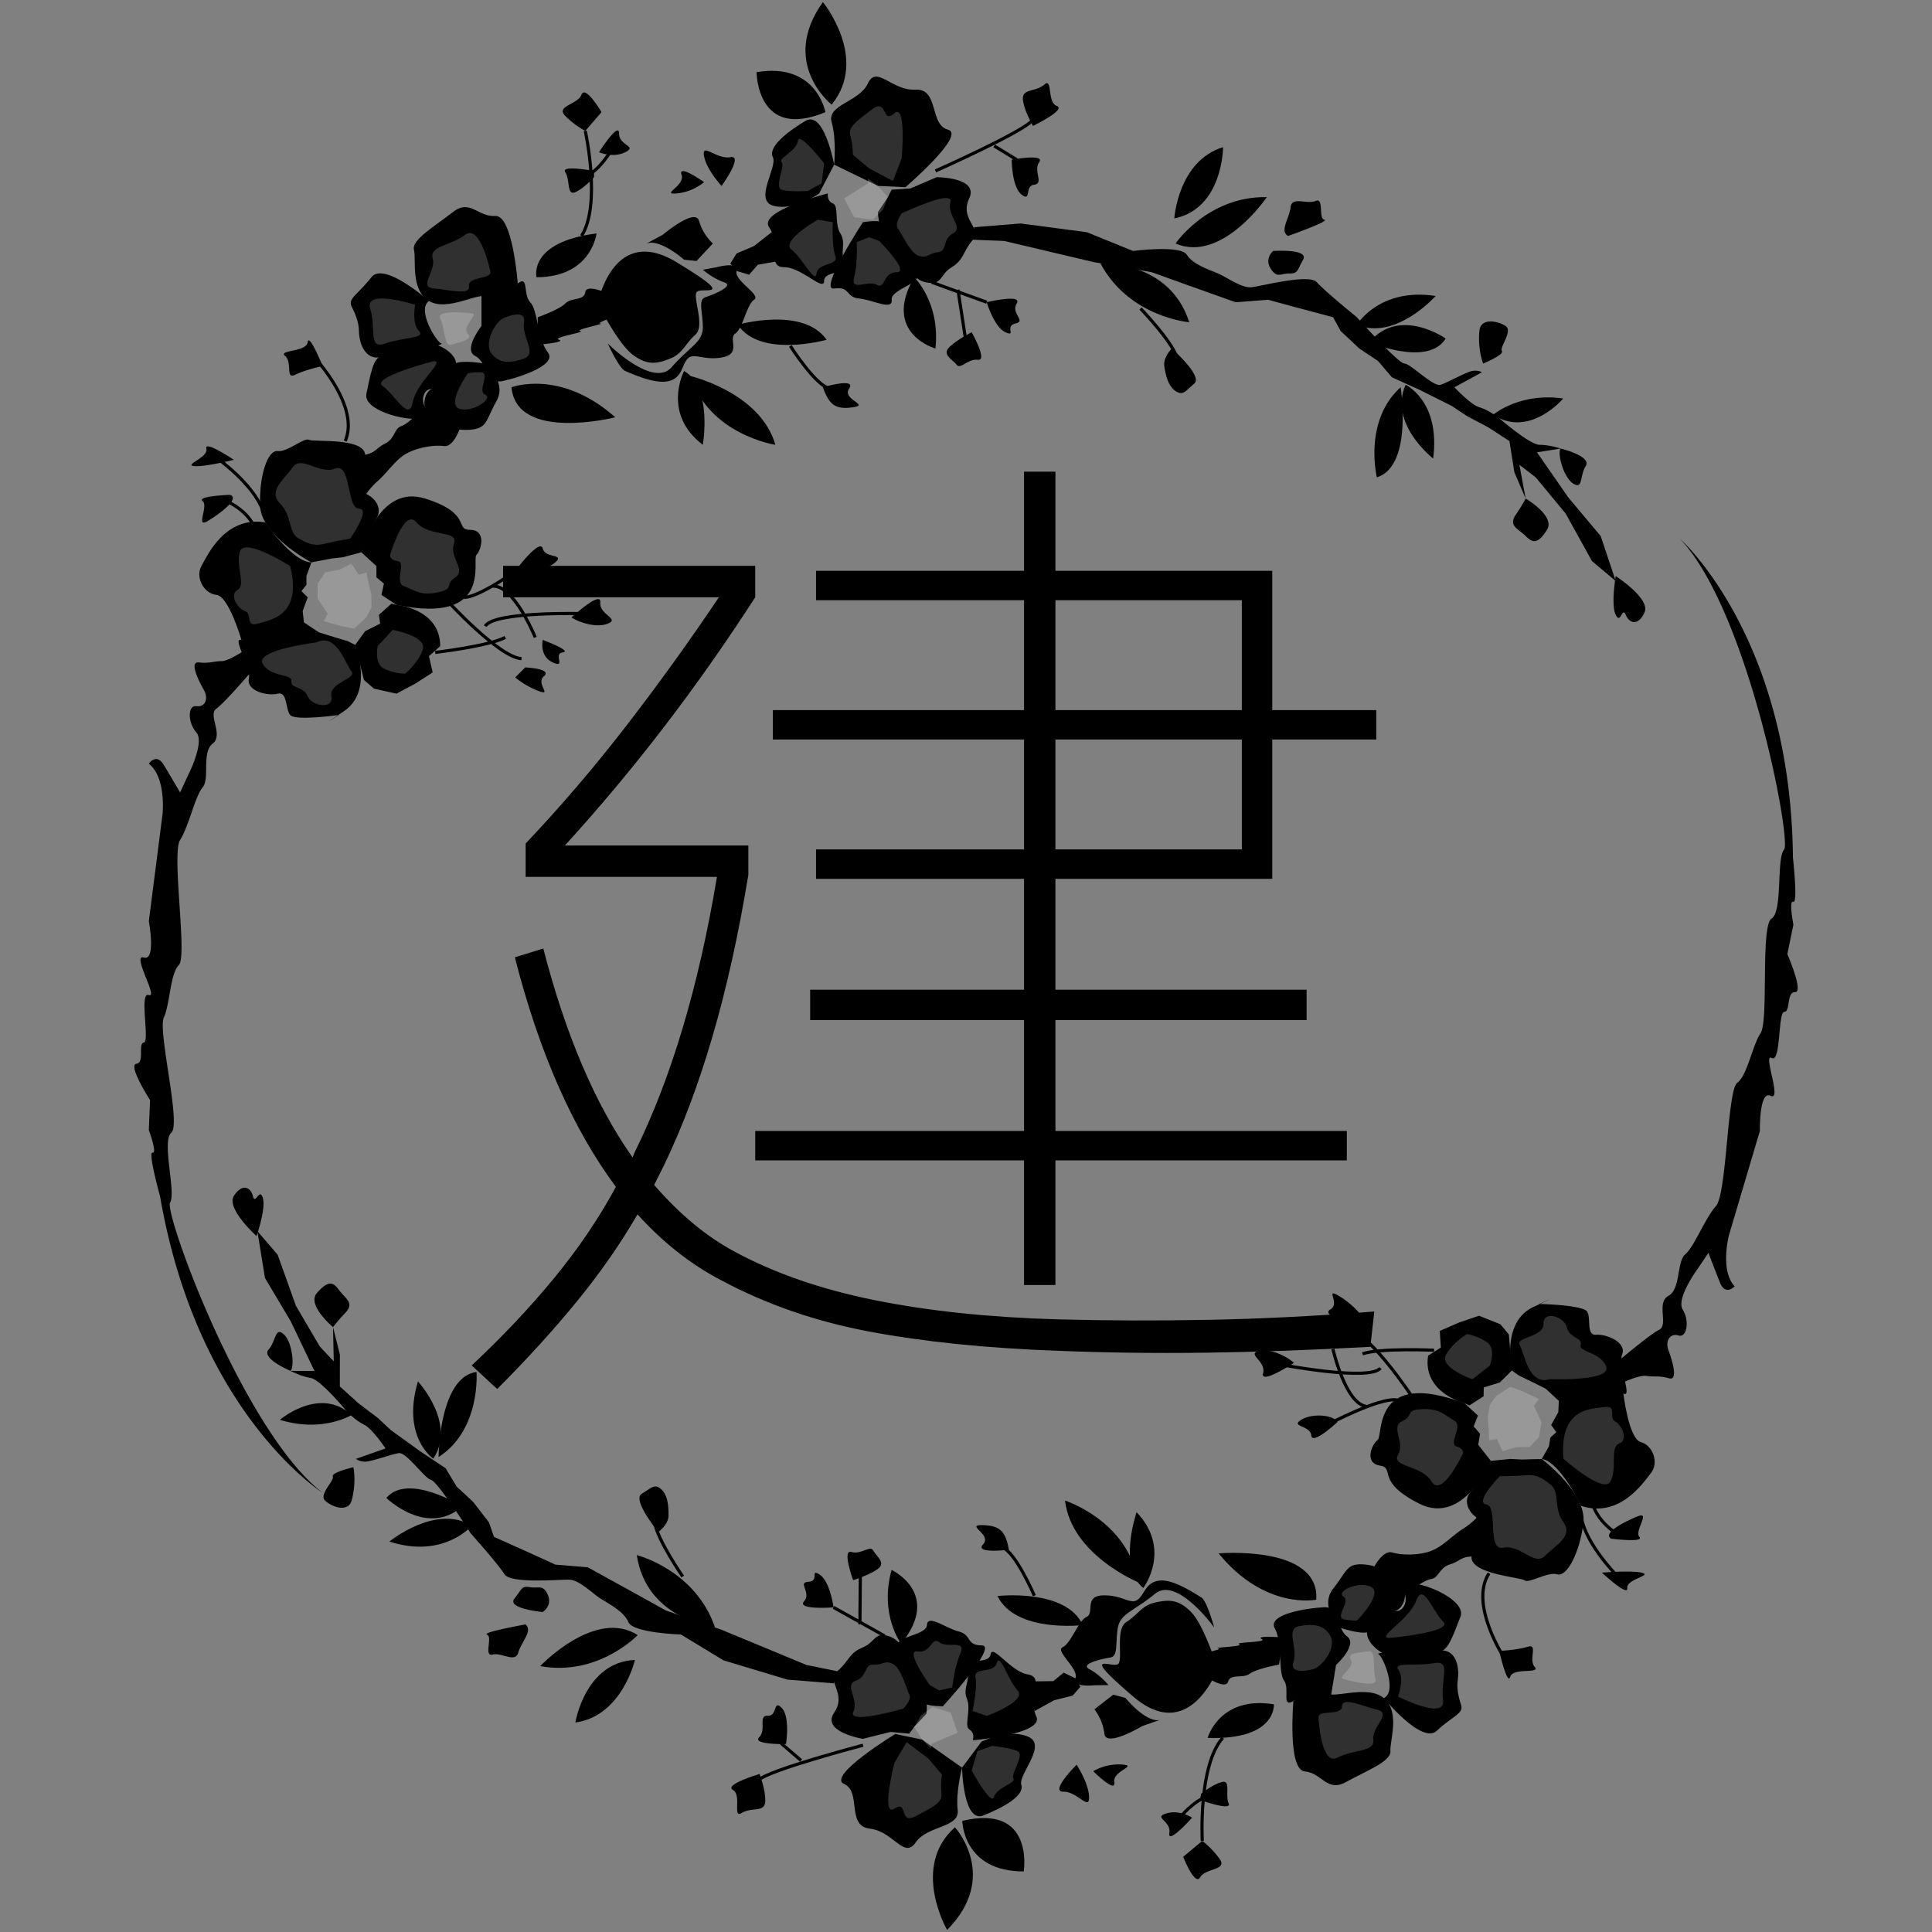 <svg xmlns="http://www.w3.org/2000/svg" height="1024" width="1024">
    <rect width="100%" height="100%" fill="#808080" stroke="none"/>
    <svg viewBox="123.579 -127.579 1584.133 1835.29">
        <g d-rs="1" transform="matrix(0,1,-1,0,1705.711,-125.579)">
            <title>花环</title>
            <path
                d="M522.7 1364.38s-65.33-15.44-51.08-60.59 29.7-27.32 29.7-42.76 19-10.7 23.76-5.94 66.53-16.64 47.52 76l-9.5 14.25-10.7-2.34-5.94 7.12h-10.69z"
                fill="#000000"
            ></path>
            <path
                d="M532.21 1411.9s-25 47.52-53.46 48.7-53.46-7.12-52.27-16.63-13.07-24.94-10.69-29.7-2.38-52.27 14.21-53.45 34.45 4.75 38-2.38 13.07-14.26 22.57-8.32 32.07 14.26 32.07 14.26l4.76 17.82 1.18 10.69z"
                fill="#000000"
            ></path>
            <path
                d="M589.23 1419s29.7 23.75 16.63 59.39c0 0-41.58 11.88-42.76 23.76s-16.64 20.2-27.33 14.26-47.52-22.57-41.58-60.59c0 0 38-26.13 38-43.95l13.07 4.75h8.31l5.94 4.75 5.94-5.94 13.07 4.75z"
                fill="#000000"
            ></path>
            <path
                d="M610.61 1370.32s44-17.82 63 10.69 3.56 4.75 3.56 4.75 5.94 41.58 0 46.33-22.57 2.38-20.2 11.88-2.37 29.7-14.25 27.33-39.2 16.63-36.83 7.12-16.66-59.42-16.66-59.42l9.5-14.26 4.76-15.44 3.56-11.88z"
                fill="#000000"
            ></path>
            <path
                d="M572.6 1331.12s3.56-41.58 39.2-41.58l9.51 10.69 15.44-3.56 10.69 16.63 9.5 17.82-4.75 21.38-8.31 9.5-33.27 8.32-13.06-9.5-7.13-14.26-8.32 1.19-10.69-11.88z"
                fill="#000000"
            ></path>
            <g opacity=".19" fill="#fff">
                <path
                    d="M544.09 1366.76l-10.69 7.12 5.94 11.88 2.37 13.07 10.69 7.13h14.26l14.25-9.51 7.13 3.57 4.75-16.63 2.38-11.88-10.69-11.88-9.5-4.75H563.1l-9.51 2.37-11.88 2.38 2.38 7.13zM509.64 1375.07s-28.51-20.19-28.51-8.31-44 7.12-38 22.57-13.07 32.07-1.19 40.39 22.57 23.76 34.45 11.88 27.33-7.13 33.27-17.82 7.12-15.45 4.75-25-4.77-23.71-4.77-23.71zM525.08 1337.06s-45.14-13.07-30.89-25 7.13-40.39 20.2-35.64 25-11.88 32.07-1.19 10.7 0 14.26 16.63-2.38 22.57-5.94 32.08-22.57-2.38-23.76 5.94-5.94 7.18-5.94 7.18zM596.36 1334.68s5.94-33.26 19-28.51 22.57 16.63 22.57 16.63 0 10.69-4.75 20.2-21.39 5.94-21.39 5.94zM608.24 1407.15s7.13 58.21 20.19 51.08 9.51-28.51 16.64-27.32 4.75-11.88 14.25-15.45 13.07-25 0-22.57-16.63-25-23.76-19-36.83 14.25-27.32 33.26zM535.77 1432.09s-27.32 42.77-14.25 47.52 32.07-5.94 36.82 2.38 17.82 0 20.2-7.13 15.44 0 11.88-11.88-7.13-42.77-54.65-30.89z"
                ></path>
            </g>
            <path
                d="M283.92 1300.23s-38 42.77-22.57 54.65 20.2 22.57 27.33 19 15.44-7.12 23.75-7.12 22.58-3.57 24.95-14.26-11.88-68.9-13.07-64.15-32.07 23.76-40.39 11.88z"
                fill="#000000"
            ></path>
            <path
                d="M267.29 1215.88s-65.34 4.76-64.15 21.39-16.63 23.76-3.56 40.39 26.13 39.2 35.64 36.82 38 3.57 48.7-14.25-9.5-48.71-3.56-54.65-13.07-29.7-13.07-29.7z"
                fill="#000000"
            ></path>
            <path
                d="M307.68 1250.33s22.57 17.82 28.51 5.94 27.33-9.5 23.76-26.13-15.44-52.27-27.32-42.77-40.39 9.51-47.52 16.63-26.13 1.19-17.82 11.88-1.19 34.45 11.88 34.45zM325.5 1293.1s9.51-28.51 29.7-15.44 5.94 22.57 17.82 27.32 20.2-11.88 22.57 3.56-8.31 54.65-23.76 51.09-35.64-5.94-35.64-15.45-10.69-51.08-10.69-51.08z"
                fill="#000000"
            ></path>
            <path
                d="M343.32 1248s16.68-22.61 35.68-11.92 26.14 8.31 27.32 26.13-8.32 34.46-14.32 39.21-21.38 4.75-24.95-4.75-20.19-14.26-23.76-21.39.03-27.28.03-27.28z"
                fill="#000000"
            ></path>
            <g opacity=".19" fill="#fff">
                <path
                    d="M295.8 1258.65s-4.75 35.64 4.76 30.89 27.32-3.57 24.94-10.69-4.75-21.39-10.69-15.45-17.81-9.5-19.01-4.75zM255.41 1242s-45.14 9.5-34.45 23.76 10.69 34.45 22.57 30.89 27.33 14.25 28.51-1.19 7.13-34.45-2.37-33.27-5.94-22.55-14.26-20.19zM300.56 1230.14s-10.7-22.57 3.56-20.2 29.7-13.06 34.45 0 4.75 23.76-4.75 30.89-28.51-2.38-33.26-10.69zM287.49 1313.3s-15.45 48.7 3.56 42.76 39.2 2.38 33.26-14.25-4.75-39.21-11.88-32.08-24.94 3.57-24.94 3.57zM341 1295.48s15.44 60.58 23.76 48.7 34.45-24.94 15.44-28.51-39.2-30.88-39.2-20.19zM352.83 1263.4s28.51 20.2 33.26 8.32-9.51-33.27-13.07-25-21.38-5.94-21.38 4.75 1.19 11.93 1.19 11.93z"
                ></path>
            </g>
            <path
                d="M261.35 1198.06s-33.26 8.32-41.58-57c0-.06 41.58 4.73 41.58 57zM365.89 1221.82s-17.82-46.33 28.51-98.6c0 0 23.76 93.85-28.51 98.6zM306.49 1006.8s-17.81-61.8 14.26-84.34c0 0 17.82 62.96-14.26 84.34zM355.2 1051.94s15.45-66.52 65.34-80.78c0 0-9.54 62.96-65.34 80.78z"
                fill="#000000"
            ></path>
            <path d="M420.54 1040.06s-54.65-9.5-70.09 17.82c0 0 40.39 21.39 70.09-17.82zM104.54 923.64S57 932 66.53 989c0 0 65.33 0 38.01-65.36z" fill="#000000"></path>
            <path
                d="M0 926s53.46-43.95 97.41-8.32c0 .02-39.2 49.92-97.41 8.32zM261.35 839.3s23.76-24.95 67.72-20.2c0 0-14.26 51.09-67.72 20.2zM248.28 662.29S244.72 597 304.12 578c0 0-4.75 57-55.84 84.29zM205.52 592.2s-54.65-3.56-67.72-46.33c0 0 58.2 0 67.72 46.33zM229.28 591s-45.15-30.88-44-86.72c.04.01 63 42.78 44 86.72zM306.49 418.76s-35.63-21.38-27.32-74.84c0 0 42.77 38.01 27.32 74.84z"
                fill="#000000"
            ></path>
            <path d="M323.13 406.88s23.76-55.84-3.57-72.47c0 0-30.88 43.96 3.57 72.47zM363.52 372.43s15.44-33.26 70.09-26.14c0 0-33.27 42.77-70.09 26.14z" fill="#000000"></path>
            <path
                d="M451.43 399.75s-53.43 13.07-85.54-22.57c0 0 74.85-11.88 85.54 22.57zM343.32 298.77S335 278.58 331.44 281s-19-10.69-23.76-3.56-8.31 23.76 4.75 24.95 24.95-1.24 30.89-3.62zM424.1 225.12s7.13-29.7 16.64-23.76 22.57 2.38 16.63 11.88-29.7 15.44-33.27 11.88zM471.62 258.38s16.63-28.51 29.7-20.19 13.07 13.07 5.94 20.19-9.5 16.64-20.19 9.51a170.22 170.22 0 0 0-15.45-9.51zM545.28 172.85s21.38-33.26 34.45-27.32 10.69 14.25 2.37 17.82 9.51 4.75 0 9.5-36.82 0-36.82 0zM392 289.27s-21.38-24.95-15.45-66.53c.03 0 38.05 32.08 15.45 66.53zM222.15 484.1s-14.26-40.39-15.44-34.45-21.39 0-17.82 8.31-4.76 22.57 5.94 23.76 22.57 10.69 27.32 2.38zM236.41 498.35s-2.38-34.45 8.31-28.51 13.07 4.75 13.07 13.07 4.75 11.88-4.75 17.82-16.63-2.38-16.63-2.38zM329.07 594.58s26.13-29.7 33.26-21.39 11.88 10.7 7.13 17.82-15.45 9.51-23.76 10.7-16.63-7.13-16.63-7.13zM117.61 726.44s-15.45-32.07-19-22.57-27.32 3.56-20.19 11.88S82 737.13 92.66 736s24.95-9.56 24.95-9.56zM149.68 746.64s-5.94-32.08 2.38-26.14 20.19-4.75 21.38 4.75 16.63 2.38 9.51 11.88-33.27 9.51-33.27 9.51zM285.11 770.4s-8.31-34.4 1.19-28.51 16.63-9.51 19 1.18 13.06-1.18 8.31 9.51-28.5 17.82-28.5 17.82zM313.62 784.65s27.33-15.44 26.14-5.94 9.5 16.63 4.75 20.2-9.51 14.25-16.63 7.09-14.26-21.35-14.26-21.35z"
                fill="#000000"
            ></path>
            <path
                d="M160.38 819.1s-38-85.53-48.71-92.66M149.68 741.89l-13.06 21.38M285.11 770.4l-19.01 52.27M319.56 790.59l-46.33 7.13"
                fill="none"
                stroke="#000"
                stroke-miterlimit="10"
                stroke-width="3"
            ></path>
            <path
                d="M236.41 631.4s-5.94-45.14 3.56-51.08 14.25-21.38 17.82-29.7 14.25-22.57 13.07-32.07-13.07-54.65-4.76-61.78 33.27-38 33.27-38 43.95-39.2 43.95-45.14 22.57-27.33 20.2-34.45-11.88-23.76-13.07-29.7 1.19-9.51 1.19-9.51l14.25 26.14s16.63-15.45 19-23.76 9.5-17.82 9.5-17.82 26.14-29.7 26.14-39.2 3.56-20.2 3.56-20.2l3.57 22.57 42.77-29.7 36.83-30.88L550 172.85l-19 22.57-45.14 25-34.45 28.51-11.88 15.44 32.07-5.94-24.95 10.7-29.65 4.7L403.91 294l-10.69 20.2-9.51 14.25-15.44 30.89-11.88 26.16L341 398.56l-11.88 17.82-16.69 17.82-13.06 7.13-9.51 35.67-7.12 26.13 2.37 30.87-17.82 49.9-10.69 29.7-5.94 33.26-3.56 21.38-20.2 85.54-1.19 29.69-11.88-1.18-3.56-44 8.32-63z"
                fill="#000000"
            ></path>
            <path d="M291.05 624.28s30.89-29.7 46.33-34.45" fill="none" stroke="#000" stroke-miterlimit="10" stroke-width="3"></path>
            <path
                d="M154.44 915.33s-52.28 9.5-41.58 27.32 24.94 35.64 34.45 30.89 41.58 19 46.33-1.19-11.88-42.77-11.88-42.77zM175.82 847.61s-49.9-58.21-54.65-40.39-39.2 8.32-38 30.89-23.76 36.83-5.94 45.14S97.41 922.46 114 917.7s40.4-2.37 40.4-2.37l20.19-41.58z"
                fill="#000000"
            ></path>
            <path
                d="M177 842.86l-10.69-24.94s0-40.4 20.19-30.89 28.5-13.03 39.21-3.57 19 8.32 26.14 20.2 17.82 8.32 14.25 25-32.07 24.94-38 34.45-28.51 10.69-28.51 10.69l-14.26-9.5-7.13-3.57z"
                fill="#000000"
            ></path>
            <path d="M209.08 888s65.34 42.76 63 27.32 8.32-10.69 9.51-23.76 11.88-32.08 1.19-30.89-16.68-34.44-26.18-21.37-45.14 23.76-47.52 29.7 0 19 0 19z" fill="#000000"></path>
            <path
                d="M181.76 921.27s16.63 66.52 32.07 55.83 38 2.38 38-14.25 23.76-38 13.07-38-5.9-26.15-16.62-20.21-19-1.19-28.51 4.75-26.13 1.19-28.51 7.13-9.5 4.75-9.5 4.75zM286.3 1139.85s-76-14.25-39.2-74.84 22.57-22.57 28.51-19 32.07-8.31 40.39 1.19 17.82 11.88 22.57 23.76 7.13 21.39-3.56 35.64-48.71 33.25-48.71 33.25zM221 1078.08s-26.13-30.89-13.07-34.45a48.11 48.11 0 0 0 21.39-13.07l16.59 15.44-1.19 11.88s-20.19 22.58-15.44 35.64z"
                fill="#000000"
            ></path>
            <path
                d="M251.85 1027s-5.94-21.39 3.56-19 22.57-23.76 27.33-16.63 27.32 10.69 32.07 17.82 19-5.94 22.57 11.88-4.75 27.32 1.19 33.26 17.82 4.75 21.38 17.82-7.12 35.64-9.5 41.58-26.14 16.63-26.14 16.63 42.77-42.77 22.58-60.59-23.76-29.7-38-29.7-26.13 4.76-28.51-2.37-10.69-28.51-14.26-17.82-11.88 20.19-11.88 20.19zM365.89 926s-9.5-32.08 1.19-24.95 15.44-20.19 17.82-3.56-2.38 22.59-19.01 28.51zM174.63 1022.25s-29.7-21.39-27.32-8.32-14.26 27.32-1.19 25 28.51-16.68 28.51-16.68zM171.07 1038.88s-17.82 24.94-7.13 21.38 19 20.2 17.82 4.75a48.61 48.61 0 0 0-10.69-26.13z"
                fill="#000000"
            ></path>
            <path d="M326.69 956.91s39.2-24.95 40.39-38" fill="none" stroke="#000" stroke-miterlimit="10" stroke-width="3"></path>
            <path
                d="M218.59 974.73l13.06 16.63 7.13 16.63 9.5 5.94 7.13-5.94 3.57-11.88-9.51-8.32-3.56-20.19-9.5-3.57-17.82 10.7zM142.56 1138.67s-29.7-19-17.82-19 11.88-17.82 17.82-5.94 0 24.94 0 24.94zM104.54 1136.29s-26.13 15.44-16.63 19 10.69 24.94 20.19 15.44a81.82 81.82 0 0 0 14.26-19zM160.38 1143.42s-5.94 32.07 1.18 27.32 22.57-1.19 19-9.5-14.25-17.82-14.25-17.82z"
                fill="#000000"
            ></path>
            <path d="M122.36 1151.73s70.09-15.44 99.79 3.57M140.18 1126.79s19 10.69 24.95 23.76" fill="none" stroke="#000" stroke-miterlimit="10" stroke-width="3"></path>
            <path
                d="M276.8 1130.35s-9.51 20.2-1.19 21.38 4.75 13.07 10.69 19 13.07 26.14 13.07 26.14h26.13s-2.37-27.33-4.75-20.2-7.13-26.13-8.32-20.19-7.12-25-7.12-19-9.51-22.57-10.69-17.82-15.45 0-16.64 4.75a33.49 33.49 0 0 0-1.18 5.94zM403.91 1270.53s19 5.94 17.82 15.44 1.19 25 7.13 35.64 17.81 17.82 26.13 27.33a65.6 65.6 0 0 0 17.82 14.25l-21.38 8.32s-19 0-21.39-10.69-5.94-9.51-10.69-19-14.25-8.32-16.63-15.45-16.63-20.19-16.63-20.19l4.75-19zM633.19 1466.54s32.07 27.33 38 35.64 24.95-7.12 33.26 3.57 33.27 2.37 41.58 9.5 36.83 13.07 49.9 21.38 110.48-7.12 118.79 1.19 36.83 8.32 49.9 14.26 101-16.63 109.29-7.13 57-4.75 66.53 1.19 218.58-70.09 275.6-144.93c0 0-74.84 118.79-281.54 154.43 0 0-42.77 11.88-41.58 7.13s-21.39 3.56-21.39 3.56l-28.51-1.18s-33.26 21.38-34.45 13.06-19-1.19-20.19-7.12-48.71 4.75-45.15-4.76-39.2 16.63-35.63 4.76-34.46-4.76-34.46-4.76L771 1553.27s-34.45-3.57-47.52 13.06c0 0-10.69-7.12 1.19-14.25s26.13-15.45 26.13-15.45l-15.44-7.12s-32.07-16.64-41.58-8.32-26.13 8.32-24.95 0-7.12-11.88-15.44-7.13-27.32 14.26-26.13 4.75-1.19-14.25-1.19-21.38-10.69-22.57-10.69-22.57zM535.77 1214.7s-26.13-20.2-16.63-22.58 4.75-21.38 13.07-11.88 9.5 29.7 3.56 34.46zM584.48 1164.8s-26.14-28.51-14.26-27.32 15.45-19 20.2-7.13-2.42 29.7-5.94 34.45zM345.7 1401.21s-32.08 13.06-22.57 14.25 7.12 28.51 13.06 21.38 22.58 0 17.82-9.5-8.31-26.13-8.31-26.13zM434.8 1485.55s-19 28.51-10.7 26.14 15.45 21.38 16.64 11.88-5.94-38.02-5.94-38.02zM468.06 1489.12s1.19 32.07 5.94 26.13 26.13 7.13 19-4.75-21.38-30.89-24.94-21.38z"
                fill="#000000"
            ></path>
            <path
                d="M339.76 1407.15s45.14-41.58 77.22-27.33M532.21 1206.38s33.26 43.95 33.26 60.59M580.91 1152.92s-2.37 85.53 11.88 93.85M603.49 1199.25s-49.9 20.2-48.71 40.39M567.85 1283.6s54.64-49.9 55.83-71.28M617.74 1294.29s-5.94-51.08-14.25-66.53"
                fill="none"
                stroke="#000"
                stroke-miterlimit="10"
                stroke-width="3"
            ></path>
            <path
                d="M605.86 1192.12s10.69-28.51 11.88-19 15.45-3.57 9.51 9.5-21.39 9.5-21.39 9.5zM632 1208.76s1.19-26.14 8.31-17.82 19-8.32 14.26 4.75a79.17 79.17 0 0 1-13.07 22.57z"
                fill="#000000"
            ></path>
            <path d="M433.61 1501s23.76-33.27 48.7-42.77M474 1492.68s8.31-20.2 26.13-27.32" fill="none" stroke="#000" stroke-miterlimit="10" stroke-width="3"></path>
            <g opacity=".19" fill="#fff">
                <path
                    d="M172.25 883.25l14.26 22.58 17.82-9.51 2.38-17.82-9.51-9.5-11.88-4.75-10.69 9.5-7.13 9.5h4.75zM148.5 851.18s-53.46-4.75-42.77 7.13-15.44 5.94-3.57 21.38 16.64 22.57 25 20.19a75.34 75.34 0 0 1 17.82-2.37L158 882.07l11.88-22.58zM200.77 851.18s-23.76-49.9-10.7-46.33 23.76-13.07 29.7-2.38 16.64 4.75 17.82 14.26 5.94 9.5 3.57 17.82-21.39 16.63-26.16 20.19-14.23-3.56-14.23-3.56zM153.25 924.83s-30.89 23.76-21.39 24.95 16.64 19 20.2 15.44 23.76 7.13 26.13 0 1.19-24.94 1.19-24.94l-7.13-13.07zM206.71 930.77s20.19 35.64 28.51 25 33.26-22.57 22.57-23.76-7.13-21.38-16.63-17.82-32.08 2.38-32.08 2.38zM226.9 872.56s29.7-29.7 29.7-16.63 16.63 10.69 11.88 19 7.13 24.94-7.13 21.38-33.26-2.38-33.26-2.38l-4.75-11.87z"
                ></path>
            </g>
            <path
                d="M1385.7 291.49s62 25.73 40.7 68-33.7 22.2-36.18 37.45-20.47 7.5-24.4 2.05-68.33 5.74-34.7-82.67l11.66-12.55 10.18 4.06 7-6.08 10.56 1.71z"
                fill="#000000"
            ></path>
            <path
                d="M1384 243.06s32.25-42.9 60.58-39.49 51.62 15.61 48.92 24.8 8.9 26.72 5.79 31-6 52-22.65 50.48-33.24-10.22-37.9-3.76-15.19 12-23.62 4.59-29.37-19.22-29.37-19.22l-1.83-18.35.54-10.74z"
                fill="#000000"
            ></path>
            <path
                d="M1328.81 226.88s-25.5-28.22-6.89-61.3c0 0 42.95-5.05 46-16.59s19.65-17.26 29.25-9.69 43.28 29.91 31.32 66.48c0 0-41.71 19.69-44.57 37.28l-12.14-6.78-8.21-1.34-5.1-5.64-6.81 4.91-12.14-6.79z"
                fill="#000000"
            ></path>
            <path
                d="M1299.89 271.52s-46.25 10.54-60.44-20.65-2.75-5.27-2.75-5.27.81-42 7.43-45.73 22.66 1.28 21.84-8.48 7.11-28.93 18.46-24.68 41.36-10.13 37.49-1.13 6.89 61.3 6.89 61.3l-11.67 12.54-7.14 14.48-5.42 11.16z"
                fill="#000000"
            ></path>
            <path
                d="M1331.12 316.32s-10.19 40.46-45.37 34.75l-7.66-12.07-15.82 1-7.88-18.13-6.53-19.12 8.13-20.34 9.73-8.05 34.17-2.87 11.37 11.51 4.75 15.21 8.4.17 8.64 13.44z"
                fill="#000000"
            ></path>
            <g opacity=".19" fill="#fff">
                <path
                    d="M1364.98 285.71l11.69-5.32-3.95-12.67-.25-13.28-9.41-8.75-14.07-2.29-15.6 7.09-6.46-4.66-7.36 15.65-4.25 11.35 8.65 13.44 8.61 6.21 11.73 1.91 9.76-.82 12.11-.44-1.2-7.42zM1400.32 283s24.9 24.51 26.8 12.79 44.53 0 41.15-16.18 18-29.56 7.65-39.68-18.47-27.07-32.1-17.25-28.11 2.65-35.69 12.25-9.51 14.1-8.69 23.86.88 24.21.88 24.21zM1379 318.08s42.46 20.14 26.49 29.58-13.52 38.72-25.66 31.94-26.53 7.72-31.85-4-10.55-1.71-11.4-18.7 6-21.9 11-30.71 21.9 6 24.41-2 7.01-6.11 7.01-6.11zM1308.24 309s-11.2 31.88-23.34 25.09-19.61-20-19.61-20 1.72-10.55 7.93-19.17 22.06-2.43 22.06-2.43zM1308.14 235.55s2.3-58.6-11.74-53.66-14 26.62-20.8 24.3-6.59 11-16.55 13-16.9 22.53-3.62 22.28 12.41 27.29 20.4 22.57 38.64-8.2 32.31-28.49zM1383.67 222.56s33.83-37.83 21.7-44.62-32.62.72-36-8.25-17.59-2.86-21.08 3.79-15.24-2.48-13.63 9.82.2 43.36 49.01 39.26z"
                ></path>
            </g>
            <path
                d="M1611.1 393.12s44.38-36.11 31-50.31-16.31-25.52-23.92-23.15-16.38 4.56-24.59 3.23-22.85-.11-26.91 10.06.67 69.92 2.6 65.42 35.51-18.31 41.82-5.25z"
                fill="#000000"
            ></path>
            <path
                d="M1614 479.05s65.25 5.79 66.75-10.82 20.23-20.78 10-39.29-19.51-42.89-29.27-42.07-37-9.62-50.36 6.25 1.56 49.61-5.26 54.51 8.14 31.42 8.14 31.42z"
                fill="#000000"
            ></path>
            <path
                d="M1579.64 438.56s-19.42-21.21-27.19-10.44-28.49 5-27.65 22 6.86 54.07 20.11 46.59 41.39-2.9 49.57-8.79 26 3 19.5-8.86 6.7-33.82-6.2-35.91zM1568.91 393.49s-14 26.62-31.79 10.48-2.24-23.24-13.2-29.83-21.84 8.48-21.71-7.14 17-52.61 31.65-46.61 34.22 11.58 32.7 21 2.35 52.1 2.35 52.1z"
                fill="#000000"
            ></path>
            <path
                d="M1544.08 435.19s-20 19.61-37.08 6-24.47-12.4-22.78-30.18 13.74-32.67 20.36-36.4 21.87-1.26 23.86 8.69 17.65 17.31 20 24.92-4.36 26.97-4.36 26.97z"
                fill="#000000"
            ></path>
            <g opacity=".19" fill="#fff">
                <path
                    d="M1592.7 432.26s10.41-34.42.26-31.25-27.54-.87-26.34 6.55 1.26 21.87 8.08 17 16.06 12.2 18 7.7zM1629.9 455.16s46.08-2.14 37.81-17.93-5-35.72-17.32-34.11-24.68-18.45-28.33-3.4-12.56 32.86-3 33.21 2.25 23.24 10.84 22.23zM1583.43 459.64s6.93 24-6.76 19.36-31.41 8.13-34-5.53-.88-24.21 9.65-29.72 27.76 6.92 31.11 15.89zM1609.67 379.65s23.06-45.59 3.35-42.78-38.31-8.64-35.12 8.73-1.6 39.46 6.58 33.57 25.19.48 25.19.48zM1554.05 388.67s-5.52-62.28-15.64-51.89-38 19.09-19.81 25.66 33.73 36.78 35.45 26.23zM1537.18 418.42s-24.9-24.51-31.5-13.55 4 34.36 8.89 26.72 20.16 9.3 21.87-1.26.74-11.91.74-11.91z"
                ></path>
            </g>
            <path
                d="M1617 497.59s34.17-2.87 31.89 62.95c-.02 0-40.3-11.36-31.89-62.95zM1517.61 457.36s10.15 48.59-44 92.75c.03 0-8.36-96.45 44-92.75zM1541.73 679.13s7.68 63.83-27.6 81c0-.04-7.49-65.04 27.6-81zM1500.9 626.75s-25.9 63.19-77.45 69.25c0 0 19.48-60.62 77.45-69.25z"
                fill="#000000"
            ></path>
            <path d="M1434.5 628s52.42 18.15 72-6.35c.04 0-36.39-27.58-72 6.35zM1727.73 793.61s48.23-.58 48-58.39c0 0-64.49-10.48-48 58.39z" fill="#000000"></path>
            <path
                d="M1831.29 808s-59.81 34.81-97.48-7.42c0 .04 46.7-42.92 97.48 7.42zM1559.41 851.7s-27.45 20.82-70.07 9.07c0 0 22.26-48.13 70.07-9.07zM1543.91 1028.51s-7 65.07-68.65 74.3c0 0 13.84-55.52 68.65-74.3zM1574.87 1104.56s53.37 12.28 59.41 56.59c0 0-57.46-9.34-59.41-56.59zM1551.23 1101.92s39.6 37.73 29.47 92.65c0 0-55.28-52.32-29.47-92.65zM1447.38 1259.55s31.74 26.83 15 78.26c-.04 0-36.16-44.39-15-78.26z"
                fill="#000000"
            ></path>
            <path d="M1429.05 1268.61s-32.41 51.3-8.11 72.1c0 0 37.54-38.43 8.11-72.1zM1383.66 1296.13s-20.58 30.36-73.38 14.55c0 0 39.72-36.87 73.38-14.55z" fill="#000000"></path>
            <path
                d="M1301.27 1255.06s54.86-4.32 80.81 36c0 0-75.78-.28-80.81-36zM1391.77 1372.07s5 21.27 8.87 19.5 17 13.6 22.88 7.33 12-22.12-.69-25.39-24.83-2.83-31.06-1.44zM1300.22 1431.81s-11.8 28.17-20.23 20.78-21.9-6-14.51-14.39 31.79-10.48 34.74-6.39zM1258.65 1391.35s-21 25.47-32.55 15.17-10.8-15-2.62-20.89 12-14.89 21.46-6.14a168.34 168.34 0 0 0 13.71 11.86zM1172.23 1464s-26.44 29.4-38.39 21.44-8.26-15.79.52-18-8.62-6.22 1.52-9.38 36.35 5.94 36.35 5.94zM1342.17 1373.64s17.11 28 4.57 68.14c0 0-32.37-37.78-4.57-68.14zM1541.11 1208.59s7.59 42.16 9.72 36.49 21.1 3.43 18.92-5.35 8.31-21.52-2-24.41-20.61-14.17-26.64-6.73zM1529.33 1192.24s-3.18 34.38-12.78 26.8-12.14-6.78-10.81-15-2.78-12.49 7.55-16.83 16.04 5.03 16.04 5.03zM1453.31 1082.39s-30.56 25.12-36.26 15.77-10-12.46-4.18-18.73 16.77-6.91 25.17-6.75 15.27 9.71 15.27 9.71zM1683.19 986.16s10.09 34.14 15.13 25.33 27.55.87 21.84-8.48-.08-21.68-10.83-22.22-26.14 5.37-26.14 5.37zM1654.77 961.08s.71 32.62-6.54 25.42-20.7 1.45-20.35-8.12-16-5-7.47-13.25 34.36-4.05 34.36-4.05zM1524.91 915.9s2.68 35.34-5.75 28-17.94 6.71-18.57-4.22-13.09-.92-6.69-10.72 31.01-13.06 31.01-13.06zM1499.05 897.26s-29.45 10.85-26.75 1.66-6.71-17.94-1.45-20.69 11.67-12.55 17.56-4.37 10.64 23.4 10.64 23.4z"
                fill="#000000"
            ></path>
            <path
                d="M1655.84 887.84s23.8 90.53 33.21 99.28M1654 965.77l16.33-19.01M1524.91 915.9l27.14-48.54M1494.14 890.44l46.88.4"
                fill="none"
                stroke="#000"
                stroke-miterlimit="10"
                stroke-width="3"
            ></path>
            <path
                d="M1550.68 1060.91s-1.38 45.51-11.72 49.85-17.5 18.81-22.35 26.45-17.69 20-18 29.56 4.13 56-5.22 61.74-38.93 32.18-38.93 32.18-49.67 31.65-50.63 37.51-26.66 23.35-25.46 30.76 7.91 25.36 8.13 31.41-2.69 9.19-2.69 9.19l-9.88-28.08s-18.9 12.58-22.58 20.4-12.24 16.07-12.24 16.07-30.56 25.12-32.08 34.5-6.76 19.36-6.76 19.36l.1-22.85-47 22.45L1212 1456l-44.5 7.21 22.38-19.23 48.56-17.38 38.58-22.62 14.21-13.33-32.62.71 26.34-6.55 30.08.08 16.14-17.84 13.79-18.22 11.67-12.54 20.2-28 15.92-23.89 17.34-10.42 14.59-15.69 19.27-14.92 14-4.93 15.1-33.66 11.23-24.65 2.61-30.87 25.6-46.39 15.32-27.59 11.2-31.88 6.94-20.54 33.66-81.18 5.94-29.13 11.54 3.08-3.54 44-18.31 60.81z"
                fill="#000000"
            ></path>
            <path d="M1495.6 1059.17s-35.26 24.36-51.26 26.57" fill="none" stroke="#000" stroke-miterlimit="10" stroke-width="3"></path>
            <path
                d="M1677.14 793.82s53.12-1 45.43-20.3-18.91-39.18-29-36-38-25.43-45.92-6.26 4.86 44.12 4.86 44.12zM1645.17 857.22s39.91 65.46 47.46 48.64 40-1.92 42.48-24.39 29.36-32.54 13.1-43.6-13.64-41.94-30.82-39.92-40.25-4.13-40.25-4.13l-26.6 37.8z"
                fill="#000000"
            ></path>
            <path
                d="M1643.24 861.72l6.55 26.34s-6.48 39.87-24.89 27.25-30.24 8.32-39.27-2.78-17.43-11.25-22.55-24.12-16.26-11.07-10.07-26.92 35.66-19.47 43-27.9 29.86-6 29.86-6l12.54 11.67 6.46 4.66z"
                fill="#000000"
            ></path>
            <path
                d="M1618.82 812s-57.63-52.7-57.76-37.08-9.92 9.22-13.19 21.93-16.88 29.75-6.13 30.3 10.89 36.67 22.36 25.3 48.37-16.21 51.67-21.69 3.05-18.76 3.05-18.76z"
                fill="#000000"
            ></path>
            <path
                d="M1651.13 783.57s-5.74-68.33-22.7-60.26-37.14-8.44-39.81 8-29.55 33.71-19 35.43 1.67 26.75 13.18 22.6 18.57 4.22 28.9-.12 26 3 29.29-2.46 10.14-3.19 10.14-3.19zM1583 551s72.75 26.27 26.68 80.16-25.9 18.66-31.19 14.19-33 3.06-39.68-7.65-15.68-14.59-18.46-27.08-3.61-22.25 9.23-34.6S1583 551 1583 551zM1637.6 622.5s20.84 34.68 7.37 36.1a48.05 48.05 0 0 0-23.21 9.47l-13.94-17.92 3.08-11.53s23.56-19 21-32.7z"
                fill="#000000"
            ></path>
            <path
                d="M1598.91 668s2.43 22.06-6.57 18.19-26.09 19.83-29.63 12-25.26-14.93-28.8-22.73-19.72 2.81-20.38-15.35 9.08-26.21 4.17-33-16.83-7.55-18.25-21 12.76-34 16-39.52 28.55-12.27 28.55-12.27-49.08 35.35-32 56.18 18.68 33.13 32.76 35.41 26.55-.49 27.76 6.92 6 29.86 11.21 19.88 15-18 15-18zM1470.14 749.33s4.24 33.19-5.17 24.44-18.49 17.45-18.16.65 5.96-21.89 23.33-25.09zM1674.37 685s25.88 25.88 25.63 12.6 18.46-24.69 5.18-24.44-30.81 11.84-30.81 11.84zM1680.55 669.2s21.59-21.77 10.47-20-15.52-23-16.83-7.55a48.65 48.65 0 0 0 6.36 27.55z"
                fill="#000000"
            ></path>
            <path d="M1513.79 725.14s-42.69 18.33-46 31" fill="none" stroke="#000" stroke-miterlimit="10" stroke-width="3"></path>
            <path
                d="M1623.36 724.89l-10.23-18.51-4.37-17.56-8.43-7.39-7.99 4.72-5.42 11.16 8.05 9.73.27 20.5 8.81 5.05 19.31-7.7zM1724.71 575.28s26.26 23.53 14.54 21.62-14.59 15.68-18.55 3 4.01-24.62 4.01-24.62zM1761.85 583.72s28.27-11.05 19.46-16.09-6.55-26.34-17.45-18.48a81.76 81.76 0 0 0-17.12 16.47zM1707.88 567.73s11-30.71 3.21-27.16-22.47-2.45-20.28 6.33 11.19 19.88 11.19 19.88z"
                fill="#000000"
            ></path>
            <path d="M1746.74 565.62s-71.66 4-97.93-19.53M1725.15 587.39s-17.05-13.61-20.82-27.46" fill="none" stroke="#000" stroke-miterlimit="10" stroke-width="3"></path>
            <path
                d="M1590.87 562s12.62-18.41 4.61-20.92-2.6-13.66-7.51-20.48-8.7-27.89-8.7-27.89l-25.8-4.19s-2 27.35 1.45 20.69 2.84 26.94 5 21.27 3 25.77 4 19.91 5.76 23.8 7.7 19.3 15.24 2.48 17.18-2a33.44 33.44 0 0 0 2.07-5.69zM1487.9 403.19s-17.81-8.92-15.11-18.11 2.83-24.81-1.32-36.32-14.73-20.45-21.41-31.16a65.38 65.38 0 0 0-15.3-16.93l22.44-4.78s18.76 3.05 19.39 14 4.34 10.33 7.5 20.47 12.74 10.5 13.94 17.92 13.18 22.6 13.18 22.6l-7.74 18zM1293.05 172.92s-27.28-32.11-31.81-41.28-25.76 3-32.26-8.85-32.45-7.68-39.51-16.05-34.26-18.81-45.82-29.12-110.19-10.69-117.07-20.23-35-14.12-47-22.08-102.33.22-109-10.5-57-4.46-65.47-11.85-227 34.11-295.29 98.83c0 0 92.93-105.24 302.68-107.25 0 0 44.12-4.87 42.18-.37s21.68-.08 21.68-.08l28 5.74s36.26-15.76 36.1-7.37S959 6.69 959.22 12.74s48.84 3.12 43.8 11.93 41.36-10.12 35.94 1 33.24 10.22 33.24 10.22l98.74 29.29s33.44 9.05 49-5.27c0 0 9.41 8.75-3.46 13.88s-28.27 11.05-28.27 11.05l14.1 9.51s29 21.56 39.7 14.88 27.14-4 24.63 4 5.13 12.87 14.1 9.52 29.25-9.69 26.56-.5-1.12 14.26-2.26 21.3 6.93 24 6.93 24zM1348.79 437.14s22.55 24.13 12.79 24.95-8.12 20.34-14.8 9.62-4.62-30.83 2.01-34.57zM1292.7 478.57s21.23 32.34 9.69 29.26-18.29 16.28-21.08 3.79 7.11-28.93 11.39-33.05zM1566.32 283.54s33.76-7.75 24.57-10.45-2.46-29.28-9.47-23.2-22.27-3.62-19.11 6.52 4.01 27.13 4.01 27.13zM1491.92 186s23.33-25.09 14.74-24.08-11.81-23.58-14.51-14.39-.23 38.47-.23 38.47zM1459.66 177.14s4-31.85-1.67-26.75-24.66-11.23-19.53 1.64 16.15 33.97 21.2 25.11z"
                fill="#000000"
            ></path>
            <path
                d="M1573.14 278.63s-51.23 33.8-80.6 14.58M1351 445.92s-25.78-48.72-23.11-65.14M1294.32 490.87s16.07-84.05 3.33-94.54M1279.47 441.52s52.53-11.93 54.53-32.06M1328.18 364s-61.94 40.48-66.55 61.4M1280.65 345.42s-2.33 51.38 3.4 67.95"
                fill="none"
                stroke="#000"
                stroke-miterlimit="10"
                stroke-width="3"
            ></path>
            <path
                d="M1276 448.17s-15.13 26.43-14.77 16.86-15.82 1-7.86-10.91 22.63-5.95 22.63-5.95zM1252.85 427.56s-5.36 25.61-11.06 16.25-20.1 5.16-13.31-7a79.25 79.25 0 0 1 16.52-20.15z"
                fill="#000000"
            ></path>
            <path d="M1495.57 170.94s-28.79 29-54.94 34.4M1454.36 172.67s-11.44 18.6-30.18 22.77" fill="none" stroke="#000" stroke-miterlimit="10" stroke-width="3"></path>
            <g opacity=".19" fill="#fff">
                <path
                    d="M1654.41 822.62l-10.45-24.57-19.11 6.52-5.21 17.21 7.86 10.9 10.96 6.6 12.08-7.66 8.56-8.24-4.69-.76zM1672.71 858.09s52 13.27 43.36-.18 16.2-3.38 7-20.53-12.8-25-21.38-23.94a75.3 75.3 0 0 1-18-.51l-15.38 13.15-15.35 20.37zM1621.12 849.7s15.45 53.06 3.12 47.45-25.55 9.08-29.7-2.42-15.65-7.36-15.3-16.93-4.33-10.34-.66-18.16 23.78-13 29-15.74 13.54 5.8 13.54 5.8zM1679.84 784.63s34.3-18.5 25.11-21.2S1691.59 742 1687.5 745s-22.31-10.85-25.8-4.19-5.18 24.43-5.18 24.43l4.94 14zM1628 770.18s-14.22-38.41-24.14-29.19-36.45 16.94-26.09 19.83 3.6 22.25 13.56 20.25 32 2.8 32 2.8zM1598.76 824.4s-34.08 24.55-32 11.65-14.7-13.22-8.67-20.67-3-25.76 10.46-20 32.45 7.72 32.45 7.72l2.79 12.49z"
                ></path>
            </g>
        </g>
    </svg>
    <g transform="translate(250,250)">
        <g transform="scale(6.5)">
            <g>
                <path
                    d="M28.96-23.6L46.4-23.6 46.4-32.64 29.44-32.64 29.44-35.04 46.4-35.04 46.4-44 25.92-44 25.92-46.4 46.4-46.4 46.4-55.36 29.44-55.36 29.44-57.76 46.4-57.76 46.4-65.84 48.96-65.84 48.96-57.76 66.64-57.76 66.64-46.4 75.12-46.4 75.12-44 66.64-44 66.64-32.64 48.96-32.64 48.96-23.6 69.44-23.6 69.44-21.12 48.96-21.12 48.96-12.08 72.72-12.08 72.72-9.68 48.96-9.68 48.96 0.48 46.4 0.48 46.4-9.68 24.48-9.68 24.48-12.08 46.4-12.08 46.4-21.12 28.96-21.12 28.96-23.6ZM3.44 8.96L1.36 7.04Q5.12 3.52 8.08-0.08 11.04-3.68 13.12-7.52L13.12-7.52Q7.84-14.64 4.88-26.24L4.88-26.24 7.2-26.96Q9.92-16.4 14.48-9.92L14.48-9.92 14.64-10.32Q19.12-19.36 21.36-32.8L21.36-32.8 5.76-32.8 5.76-35.52Q10.08-40.08 14-45.16 17.92-50.24 21.52-55.6L21.52-55.6 3.92-55.6 3.92-58.16 24.48-58.16 24.48-55.6Q17.36-44.56 8.96-35.36L8.96-35.36 23.92-35.36 23.92-32.96Q22.72-25.68 21-19.8 19.28-13.92 17.04-9.28L17.04-9.28 16.24-7.68Q19.36-4.08 22.8-2.24L22.8-2.24Q27.68 0.4 34.24 1.72 40.8 3.04 49.12 3.28L49.12 3.28Q55.04 3.44 61.44 3.32 67.84 3.2 74.96 2.64L74.96 2.64 74.64 5.52Q67.36 5.92 61.16 6 54.96 6.08 49.04 5.84L49.04 5.84Q40.4 5.52 33.8 4.28 27.2 3.04 21.68 0.08L21.68 0.08Q18-1.84 14.88-5.28L14.88-5.28Q12.8-1.68 9.92 1.84 7.04 5.36 3.44 8.96L3.44 8.96ZM64.16-55.36L48.96-55.36 48.96-46.4 64.16-46.4 64.16-55.36ZM48.96-35.04L64.16-35.04 64.16-44 48.96-44 48.96-35.04Z"
                    transform="translate(-1.36, 65.84)"
                ></path>
            </g>
        </g>
    </g>
</svg>
